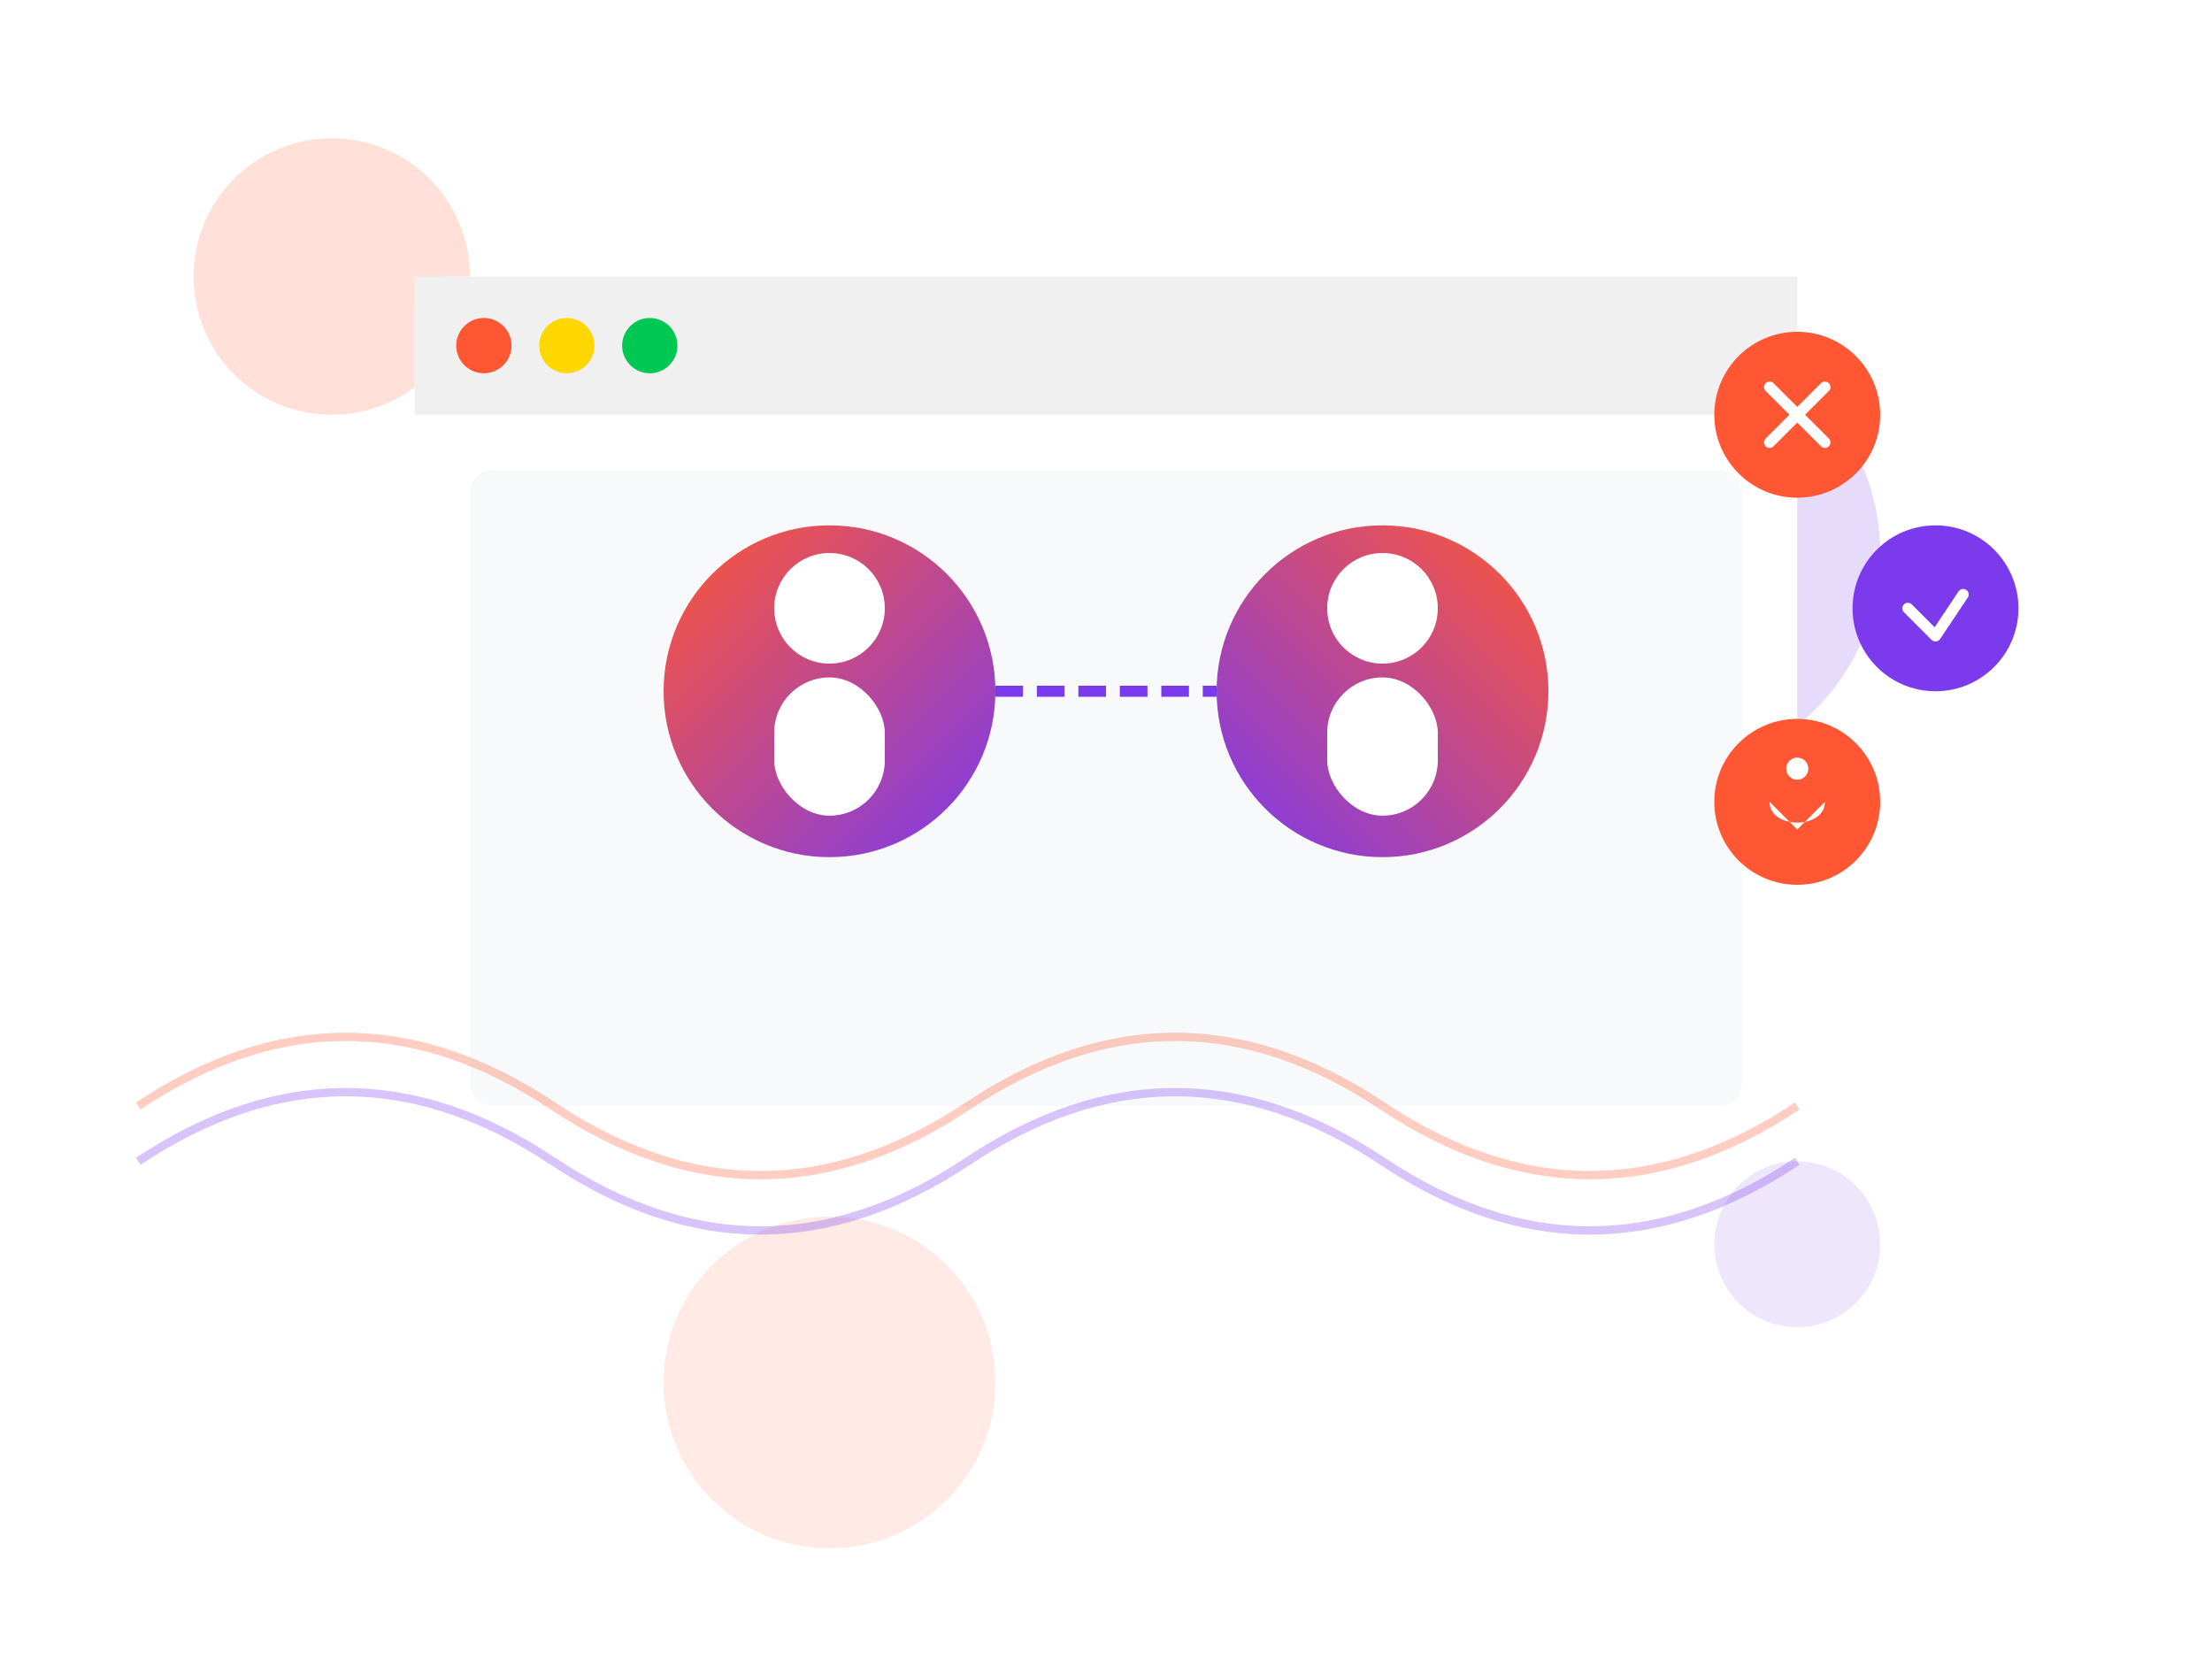 <?xml version="1.0" encoding="UTF-8"?>
<svg width="800px" height="600px" viewBox="0 0 800 600" version="1.1" xmlns="http://www.w3.org/2000/svg" xmlns:xlink="http://www.w3.org/1999/xlink">
    <title>Hero Illustration</title>
    <defs>
        <linearGradient x1="0%" y1="0%" x2="100%" y2="100%" id="gradient1">
            <stop stop-color="#FF5734" offset="0%"></stop>
            <stop stop-color="#7C3AED" offset="100%"></stop>
        </linearGradient>
        <linearGradient x1="100%" y1="0%" x2="0%" y2="100%" id="gradient2">
            <stop stop-color="#FF5734" offset="0%"></stop>
            <stop stop-color="#7C3AED" offset="100%"></stop>
        </linearGradient>
        <filter id="shadow" x="-10%" y="-10%" width="120%" height="120%">
            <feDropShadow dx="4" dy="4" stdDeviation="8" flood-opacity="0.2"/>
        </filter>
    </defs>
    
    <!-- Background Elements -->
    <g opacity="0.6">
        <circle cx="120" cy="100" r="50" fill="#FF5734" opacity="0.3"></circle>
        <circle cx="600" cy="200" r="80" fill="#7C3AED" opacity="0.3"></circle>
        <circle cx="300" cy="500" r="60" fill="#FF5734" opacity="0.2"></circle>
        <circle cx="650" cy="450" r="30" fill="#7C3AED" opacity="0.2"></circle>
    </g>
    
    <!-- Main Content -->
    <g transform="translate(150, 100)" filter="url(#shadow)">
        <!-- Video Frame -->
        <rect x="0" y="0" width="500" height="320" rx="12" fill="white"></rect>
        
        <!-- Video Header -->
        <rect x="0" y="0" width="500" height="50" rx="12" ry="0" fill="#f0f0f0"></rect>
        <circle cx="25" cy="25" r="10" fill="#FF5734"></circle>
        <circle cx="55" cy="25" r="10" fill="#FFD700"></circle>
        <circle cx="85" cy="25" r="10" fill="#00C853"></circle>
        
        <!-- Video Content -->
        <rect x="20" y="70" width="460" height="230" rx="8" fill="#f8f9fa"></rect>
        
        <!-- Mentor -->
        <circle cx="150" cy="150" r="60" fill="url(#gradient1)"></circle>
        <circle cx="150" cy="120" r="20" fill="white"></circle>
        <rect x="130" y="145" width="40" height="50" rx="20" fill="white"></rect>
        
        <!-- Learner -->
        <circle cx="350" cy="150" r="60" fill="url(#gradient2)"></circle>
        <circle cx="350" cy="120" r="20" fill="white"></circle>
        <rect x="330" y="145" width="40" height="50" rx="20" fill="white"></rect>
        
        <!-- Connection Line -->
        <line x1="210" y1="150" x2="290" y2="150" stroke="#7C3AED" stroke-width="4" stroke-dasharray="10,5"></line>
    </g>
    
    <!-- Icons -->
    <g transform="translate(650, 150)">
        <circle cx="0" cy="0" r="30" fill="#FF5734"></circle>
        <path d="M-10,-10 L10,10 M-10,10 L10,-10" stroke="white" stroke-width="4" stroke-linecap="round"></path>
    </g>
    
    <g transform="translate(700, 220)">
        <circle cx="0" cy="0" r="30" fill="#7C3AED"></circle>
        <path d="M-10,0 L0,10 L10,-5" stroke="white" stroke-width="4" stroke-linecap="round" stroke-linejoin="round" fill="none"></path>
    </g>
    
    <g transform="translate(650, 290)">
        <circle cx="0" cy="0" r="30" fill="#FF5734"></circle>
        <circle cx="0" cy="-12" r="4" fill="white"></circle>
        <path d="M-10,0 C-10,10 10,10 10,0 L0,10 Z" fill="white"></path>
    </g>
    
    <!-- Decorative elements -->
    <g>
        <path d="M50,400 Q125,350 200,400 T350,400 T500,400 T650,400" stroke="#FF5734" stroke-width="3" fill="none" opacity="0.3"></path>
        <path d="M50,420 Q125,370 200,420 T350,420 T500,420 T650,420" stroke="#7C3AED" stroke-width="3" fill="none" opacity="0.3"></path>
    </g>
</svg>